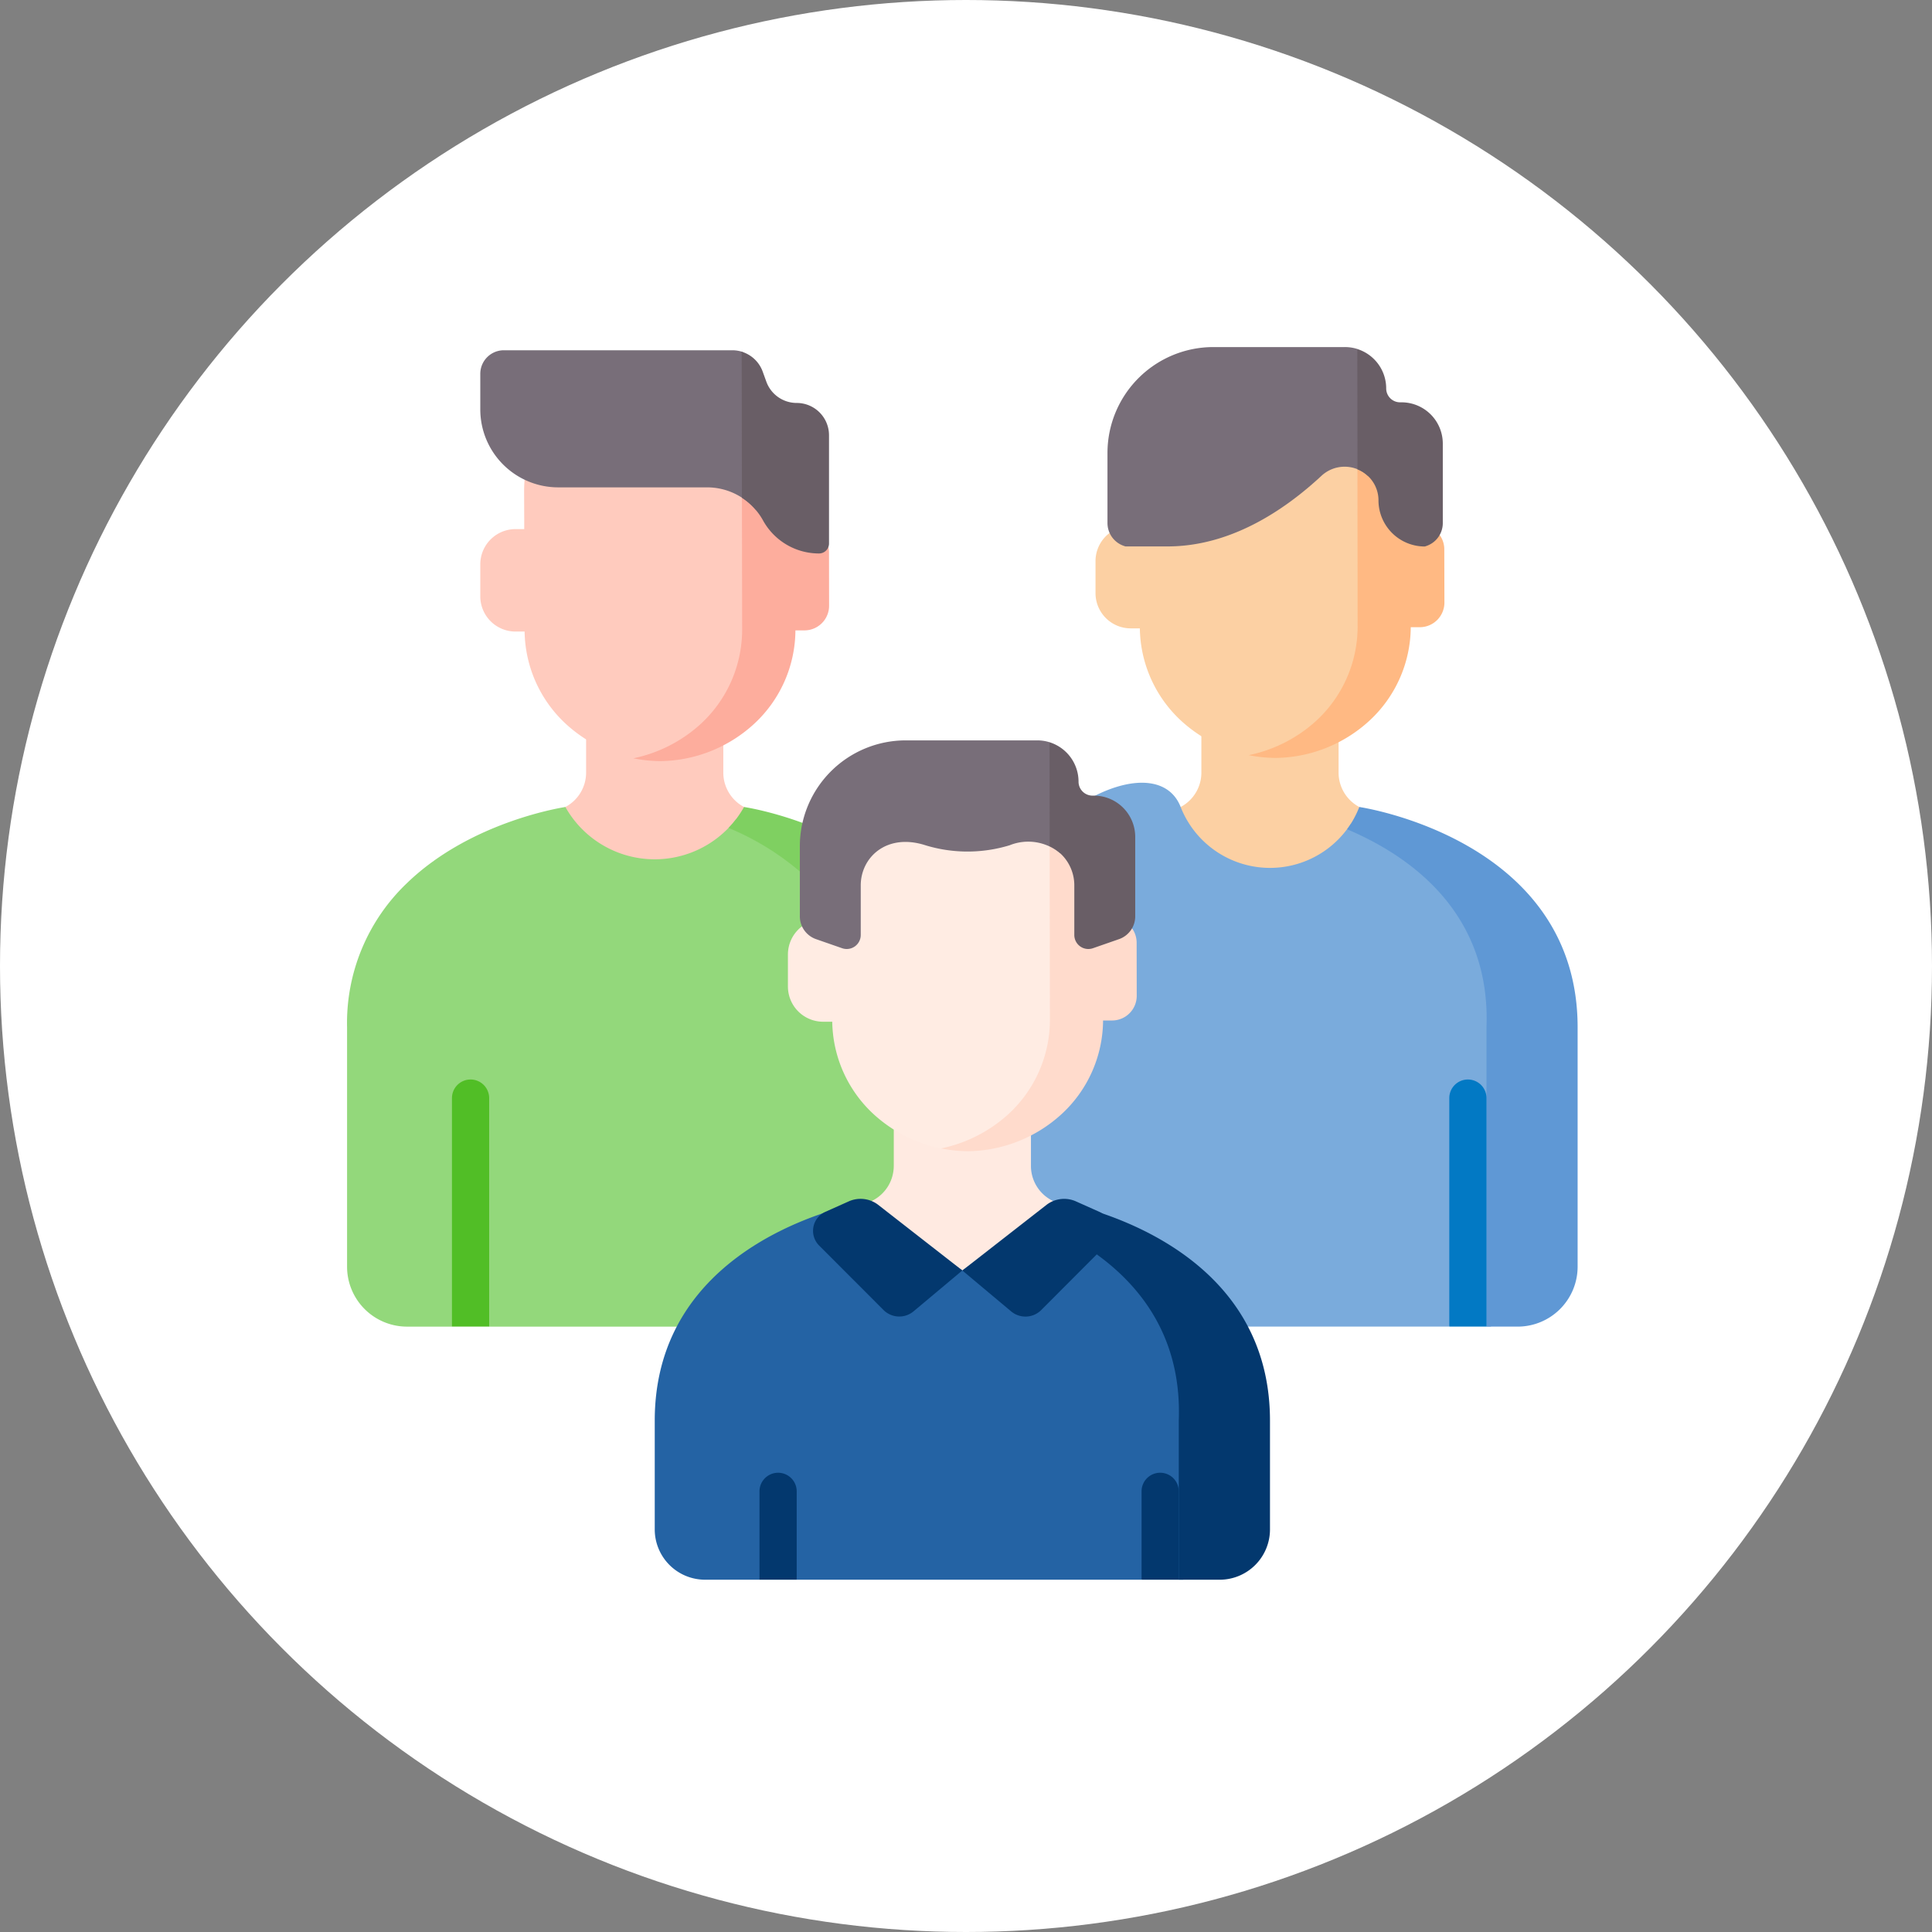 <svg xmlns="http://www.w3.org/2000/svg" width="167" height="167" viewBox="0 0 167 167">
  <rect x="0" y="0" width="167" height="167" fill="#808080" stroke="none"/>
  <g id="Grupo_1075186" data-name="Grupo 1075186" transform="translate(-716 -6968.826)">
    <g id="Grupo_1074465" data-name="Grupo 1074465" transform="translate(716.537 6969.363)">
      <circle id="Elipse_1142" data-name="Elipse 1142" cx="83.5" cy="83.5" r="83.5" transform="translate(-0.537 -0.537)" fill="#fff"/>
    </g>
    <g id="equipo" transform="translate(745.559 6998.826)">
      <g id="Grupo_1074866" data-name="Grupo 1074866" transform="translate(0.441 0)">
        <g id="Grupo_1074848" data-name="Grupo 1074848" transform="translate(0 0)">
          <g id="Grupo_1074846" data-name="Grupo 1074846">
            <g id="Grupo_1074845" data-name="Grupo 1074845">
              <g id="Grupo_1074830" data-name="Grupo 1074830" transform="translate(0 3.158)">
                <g id="Grupo_1074829" data-name="Grupo 1074829" transform="translate(0 25.456)">
                  <g id="Grupo_1074828" data-name="Grupo 1074828">
                    <g id="Grupo_1074827" data-name="Grupo 1074827">
                      <g id="Grupo_1074826" data-name="Grupo 1074826">
                        <g id="Grupo_1074825" data-name="Grupo 1074825">
                          <g id="Grupo_1074824" data-name="Grupo 1074824">
                            <g id="Grupo_1074823" data-name="Grupo 1074823">
                              <g id="Grupo_1074822" data-name="Grupo 1074822">
                                <g id="Grupo_1074821" data-name="Grupo 1074821">
                                  <g id="Grupo_1074820" data-name="Grupo 1074820">
                                    <g id="Grupo_1074819" data-name="Grupo 1074819">
                                      <g id="Grupo_1074818" data-name="Grupo 1074818">
                                        <g id="Grupo_1074817" data-name="Grupo 1074817">
                                          <path id="Trazado_613013" data-name="Trazado 613013" d="M95.057,159.327c3.754,0,9.728-10.019,8.569-10.243l-.848-.448a3.363,3.363,0,0,1-1.791-2.973v-8.169H89.127v8.169a3.363,3.363,0,0,1-1.791,2.973l-.848.448C85.328,149.308,91.3,159.327,95.057,159.327Z" transform="translate(-68.465 -137.495)" fill="#ffcbbe"/>
                                          <path id="Trazado_613014" data-name="Trazado 613014" d="M35.57,192.768l-1.528-.654a8.857,8.857,0,0,1-14.73-1.082c-.021.009-8.119,1.179-13.705,6.591A16.693,16.693,0,0,0,.441,210.08v20.683a5.185,5.185,0,0,0,5.185,5.185H9.507s.72-1.881,1.608-1.881,1.608,1.881,1.608,1.881H49.392v-21.94A23.1,23.1,0,0,0,35.57,192.768Z" transform="translate(-0.441 -179.89)" fill="#93d87b"/>
                                          <path id="Trazado_613015" data-name="Trazado 613015" d="M160.241,191.032a8.978,8.978,0,0,1-1.335,1.808q.229.095.462.2a23.1,23.1,0,0,1,13.822,21.239v21.672h5.922V210.08c0-16.309-18.871-19.048-18.871-19.048Z" transform="translate(-125.928 -179.89)" fill="#7fd061"/>
                                        </g>
                                      </g>
                                    </g>
                                  </g>
                                </g>
                              </g>
                            </g>
                          </g>
                        </g>
                      </g>
                    </g>
                  </g>
                </g>
                <path id="Trazado_613016" data-name="Trazado 613016" d="M75.986,44.99a11.085,11.085,0,0,0,3.659-8.159l-.031-19.385a14.613,14.613,0,0,0-8.391-2.271c-6.139.1-11.688,2.6-11.66,9.36l.009,2.268,0,.949h-.756A3.047,3.047,0,0,0,55.775,30.8l0,2.763a3.047,3.047,0,0,0,3.049,3.045h.782a11.083,11.083,0,0,0,3.727,8.128A12.211,12.211,0,0,0,70.7,47.788,12.43,12.43,0,0,0,75.986,44.99Z" transform="translate(-44.259 -15.175)" fill="#ffcbbe"/>
                <path id="Trazado_613017" data-name="Trazado 613017" d="M136.258,35.563a2.132,2.132,0,0,0-2.128-2.136l-.8,0-.013-3.217a8.16,8.16,0,0,0-4.6-7.741l.032,19.816a11.085,11.085,0,0,1-3.659,8.159,12.368,12.368,0,0,1-5.749,2.9,12.351,12.351,0,0,0,2.355.242,12.192,12.192,0,0,0,8-3.141,11.084,11.084,0,0,0,3.659-8.159l.8,0a2.132,2.132,0,0,0,2.11-2.154Z" transform="translate(-94.599 -20.954)" fill="#fdad9d"/>
              </g>
              <g id="Grupo_1074844" data-name="Grupo 1074844" transform="translate(53.184)">
                <g id="Grupo_1074843" data-name="Grupo 1074843" transform="translate(0 2.882)">
                  <g id="Grupo_1074842" data-name="Grupo 1074842">
                    <g id="Grupo_1074841" data-name="Grupo 1074841">
                      <g id="Grupo_1074840" data-name="Grupo 1074840">
                        <g id="Grupo_1074839" data-name="Grupo 1074839">
                          <g id="Grupo_1074838" data-name="Grupo 1074838">
                            <g id="Grupo_1074837" data-name="Grupo 1074837">
                              <g id="Grupo_1074836" data-name="Grupo 1074836">
                                <g id="Grupo_1074835" data-name="Grupo 1074835">
                                  <g id="Grupo_1074834" data-name="Grupo 1074834">
                                    <g id="Grupo_1074833" data-name="Grupo 1074833">
                                      <g id="Grupo_1074832" data-name="Grupo 1074832" transform="translate(0 25.732)">
                                        <g id="Grupo_1074831" data-name="Grupo 1074831">
                                          <path id="Trazado_613018" data-name="Trazado 613018" d="M350.615,159.327c3.754,0,9.728-10.019,8.569-10.243l-.848-.448a3.363,3.363,0,0,1-1.791-2.973v-8.169H344.685v8.169a3.363,3.363,0,0,1-1.791,2.973l-.848.448C340.887,149.308,346.861,159.327,350.615,159.327Z" transform="translate(-324.023 -137.495)" fill="#fcd0a3"/>
                                          <path id="Trazado_613019" data-name="Trazado 613019" d="M290.706,184.981s-.52-.2-1.135-.46a8.3,8.3,0,0,1-14.7-1.466C272.331,176.559,256,185.8,256,202.1v25.868h42.09s.72-1.881,1.608-1.881,1.608,1.881,1.608,1.881h.374l1.447-1.672V202.1C303.128,192.2,296.172,187.3,290.706,184.981Z" transform="translate(-256.001 -171.915)" fill="#7aabdc"/>
                                          <path id="Trazado_613020" data-name="Trazado 613020" d="M416.866,191.032a8.532,8.532,0,0,1-1.055,1.925c5.466,2.321,12.422,7.22,12.048,17.122v25.868h2.693a5.185,5.185,0,0,0,5.185-5.185V210.08C435.737,193.771,416.866,191.032,416.866,191.032Z" transform="translate(-382.553 -179.89)" fill="#5f98d5"/>
                                        </g>
                                      </g>
                                      <path id="Trazado_613021" data-name="Trazado 613021" d="M331.258,43.843c2.326-2.045,3.606-5.046,3.659-10.089l-.02-17.827a14.949,14.949,0,0,0-8.116-2.078c-6.139.1-11.688,2.6-11.66,9.36l.009,2.268,0,.949h-.756a3.047,3.047,0,0,0-3.046,3.049l0,2.763a3.047,3.047,0,0,0,3.049,3.045h.783a11.083,11.083,0,0,0,3.727,8.128,12.2,12.2,0,0,0,7.687,3.062,12.537,12.537,0,0,0,4.679-2.63Z" transform="translate(-299.817 -13.849)" fill="#fcd0a3"/>
                                      <path id="Trazado_613022" data-name="Trazado 613022" d="M391.848,34.285a2.132,2.132,0,0,0-2.128-2.136l-.8,0-.013-3.217a8.158,8.158,0,0,0-4.573-7.729l.023,19.8A11.085,11.085,0,0,1,380.7,49.17a12.365,12.365,0,0,1-5.757,2.9,12.34,12.34,0,0,0,2.347.24,12.192,12.192,0,0,0,8-3.141,11.084,11.084,0,0,0,3.659-8.159l.8,0a2.132,2.132,0,0,0,2.11-2.154Z" transform="translate(-350.189 -19.677)" fill="#ffb983"/>
                                    </g>
                                  </g>
                                </g>
                              </g>
                            </g>
                          </g>
                        </g>
                      </g>
                    </g>
                  </g>
                </g>
                <path id="Trazado_613023" data-name="Trazado 613023" d="M338.823,11.171,338.811,1.5,337.879.165A3.568,3.568,0,0,0,336.8,0H325.439a9.157,9.157,0,0,0-9.157,9.157v6.051a2.089,2.089,0,0,0,1.4,1.973l.148.051h3.646c5.4,0,10.032-3.065,13.3-6.1a2.936,2.936,0,0,1,4.049.039Z" transform="translate(-303.737 0)" fill="#786e79"/>
                <path id="Trazado_613024" data-name="Trazado 613024" d="M423.878,5.406h-.12a1.2,1.2,0,0,1-1.206-1.192A3.571,3.571,0,0,0,420.057.8l.012,10.4a2.882,2.882,0,0,1,1.816,2.617c0,.038,0,.077,0,.116a4,4,0,0,0,3.961,3.935h.051l.148-.051a2.089,2.089,0,0,0,1.4-1.973V8.976a3.571,3.571,0,0,0-3.571-3.57Z" transform="translate(-385.915 -0.63)" fill="#695e66"/>
              </g>
            </g>
          </g>
          <g id="Grupo_1074847" data-name="Grupo 1074847" transform="translate(11.516 0.276)">
            <path id="Trazado_613025" data-name="Trazado 613025" d="M79.628,15.171,79.607,3.453s-.768-1.864-1.246-2.008a2.786,2.786,0,0,0-.8-.118H57.813a2.038,2.038,0,0,0-2.038,2.038V6.439a6.739,6.739,0,0,0,6.739,6.739H75.383A5.52,5.52,0,0,1,79.628,15.171Z" transform="translate(-55.775 -1.327)" fill="#786e79"/>
          </g>
          <path id="Trazado_613026" data-name="Trazado 613026" d="M169.069,6.334a2.792,2.792,0,0,1-2.625-1.842l-.315-.87A2.79,2.79,0,0,0,164.3,1.9c.006.147.013.294.014.446l.02,12.183a5.514,5.514,0,0,1,1.825,1.961A5.52,5.52,0,0,0,171,19.344a.862.862,0,0,0,.862-.862V9.125A2.792,2.792,0,0,0,169.069,6.334Z" transform="translate(-130.203 -1.503)" fill="#695e66"/>
        </g>
        <g id="Grupo_1074865" data-name="Grupo 1074865" transform="translate(26.592 33.997)">
          <g id="Grupo_1074863" data-name="Grupo 1074863" transform="translate(0 2.874)">
            <g id="Grupo_1074862" data-name="Grupo 1074862">
              <g id="Grupo_1074861" data-name="Grupo 1074861">
                <g id="Grupo_1074860" data-name="Grupo 1074860">
                  <g id="Grupo_1074856" data-name="Grupo 1074856">
                    <g id="Grupo_1074854" data-name="Grupo 1074854">
                      <g id="Grupo_1074853" data-name="Grupo 1074853">
                        <g id="Grupo_1074852" data-name="Grupo 1074852">
                          <g id="Grupo_1074851" data-name="Grupo 1074851">
                            <g id="Grupo_1074850" data-name="Grupo 1074850" transform="translate(0 25.74)">
                              <g id="Grupo_1074849" data-name="Grupo 1074849">
                                <path id="Trazado_613027" data-name="Trazado 613027" d="M222.836,322.688c3.754,0,9.728-10.019,8.569-10.243l-.848-.448a3.363,3.363,0,0,1-1.791-2.973v-8.169H216.906v8.169A3.363,3.363,0,0,1,215.115,312l-.848.448C213.108,312.669,219.082,322.688,222.836,322.688Z" transform="translate(-196.244 -300.856)" fill="#ffeae1"/>
                                <path id="Trazado_613028" data-name="Trazado 613028" d="M162.116,357.3a5.286,5.286,0,0,0-1.655,1.1l-5.647,4.035-5.647-4.035a5.288,5.288,0,0,0-5.2-1.3c-5.363,1.586-15.743,6.217-15.743,18.312v9.4a4.349,4.349,0,0,0,4.349,4.349h4.708s.72-1.018,1.608-1.018,1.608,1.018,1.608,1.018H170.3s.72-1.018,1.608-1.018,1.608,1.018,1.608,1.018h.389l1.072-1.747V375.413c0-9.536-7.374-15.532-12.865-18.113Z" transform="translate(-128.221 -345.224)" fill="#2463a4"/>
                                <path id="Trazado_613029" data-name="Trazado 613029" d="M289.907,357.1a5.285,5.285,0,0,0-4.79.937c5.543,2.21,13.036,7.1,12.648,17.375v13.752H301.3a4.349,4.349,0,0,0,4.349-4.349v-9.4C305.65,363.32,295.27,358.689,289.907,357.1Z" transform="translate(-252.465 -345.226)" fill="#03386e"/>
                              </g>
                            </g>
                            <path id="Trazado_613030" data-name="Trazado 613030" d="M203.464,207.118a11.085,11.085,0,0,0,3.659-8.159l-.026-19.717c-5.473-3.623-19.8-3.257-19.754,7.3l.009,2.268,0,.949H186.6a3.047,3.047,0,0,0-3.046,3.049l0,2.763a3.047,3.047,0,0,0,3.049,3.045h.783a11.083,11.083,0,0,0,3.727,8.128,12.207,12.207,0,0,0,7.511,3.057,12.5,12.5,0,0,0,4.839-2.678Z" transform="translate(-172.039 -177.169)" fill="#ffece3"/>
                            <path id="Trazado_613031" data-name="Trazado 613031" d="M264.059,197.624a2.132,2.132,0,0,0-2.128-2.136l-.8,0-.013-3.217a8.159,8.159,0,0,0-4.584-7.734l.029,19.809a11.085,11.085,0,0,1-3.659,8.159,12.366,12.366,0,0,1-5.755,2.9,12.33,12.33,0,0,0,2.349.241,12.192,12.192,0,0,0,8-3.141,11.084,11.084,0,0,0,3.659-8.159l.8,0a2.132,2.132,0,0,0,2.11-2.154Z" transform="translate(-222.401 -183.007)" fill="#ffdbcc"/>
                          </g>
                        </g>
                      </g>
                    </g>
                  </g>
                  <g id="Grupo_1074858" data-name="Grupo 1074858" transform="translate(26.592 36.759)">
                    <g id="Grupo_1074857" data-name="Grupo 1074857">
                      <path id="Trazado_613032" data-name="Trazado 613032" d="M265.826,354.022l2.014.9a1.8,1.8,0,0,1,.537,2.916L262.8,363.43a1.927,1.927,0,0,1-2.579.1L256,359.993l7.3-5.692A2.5,2.5,0,0,1,265.826,354.022Z" transform="translate(-256 -353.803)" fill="#03386e"/>
                    </g>
                  </g>
                </g>
              </g>
            </g>
            <path id="Trazado_613033" data-name="Trazado 613033" d="M197.073,354.022l-2.014.9a1.8,1.8,0,0,0-.537,2.916l5.579,5.587a1.927,1.927,0,0,0,2.579.1l4.219-3.535-7.3-5.692a2.5,2.5,0,0,0-2.523-.278Z" transform="translate(-180.307 -317.044)" fill="#03386e"/>
          </g>
          <g id="Grupo_1074864" data-name="Grupo 1074864" transform="translate(12.545)">
            <path id="Trazado_613034" data-name="Trazado 613034" d="M206.645,172.424a4.3,4.3,0,0,1,4.377.707l-.012-8.459-.924-1.151a3.566,3.566,0,0,0-1.063-.161H197.66a9.157,9.157,0,0,0-9.157,9.157v6.051a2.089,2.089,0,0,0,1.4,1.973l2.255.785a1.212,1.212,0,0,0,1.61-1.146l0-4.267c-.01-2.442,2.242-4.562,5.582-3.489A12.459,12.459,0,0,0,206.645,172.424Z" transform="translate(-188.503 -163.36)" fill="#786e79"/>
          </g>
          <path id="Trazado_613035" data-name="Trazado 613035" d="M296.05,168.75h-.12a1.206,1.206,0,0,1-1.206-1.206,3.572,3.572,0,0,0-2.507-3.409l.013,8.982a3.758,3.758,0,0,1,2.128,3.41l0,4.267a1.212,1.212,0,0,0,1.611,1.146l2.255-.785a2.089,2.089,0,0,0,1.4-1.973v-6.862A3.571,3.571,0,0,0,296.05,168.75Z" transform="translate(-258.088 -163.974)" fill="#695e66"/>
        </g>
      </g>
      <g id="Grupo_1074867" data-name="Grupo 1074867" transform="translate(9.508 63.311)">
        <path id="Trazado_613036" data-name="Trazado 613036" d="M47.224,325.58V305.828a1.608,1.608,0,0,0-3.216,0V325.58Z" transform="translate(-44.008 -304.22)" fill="#51be26"/>
        <path id="Trazado_613037" data-name="Trazado 613037" d="M459.86,304.22a1.608,1.608,0,0,0-1.608,1.608V325.58h3.216V305.828A1.608,1.608,0,0,0,459.86,304.22Z" transform="translate(-372.044 -304.22)" fill="#0279c4"/>
      </g>
      <g id="Grupo_1074868" data-name="Grupo 1074868" transform="translate(36.091 97.302)">
        <path id="Trazado_613038" data-name="Trazado 613038" d="M174.96,476.8v-7.638a1.608,1.608,0,0,0-3.216,0V476.8s0,0,0,0h3.215A.03.03,0,0,1,174.96,476.8Z" transform="translate(-171.744 -467.553)" fill="#03386e"/>
        <path id="Trazado_613039" data-name="Trazado 613039" d="M332.048,467.553a1.608,1.608,0,0,0-1.608,1.608V476.8s0,0,0,0h3.216s0,0,0,0v-7.638A1.608,1.608,0,0,0,332.048,467.553Z" transform="translate(-297.414 -467.553)" fill="#03386e"/>
      </g>
    </g>
  </g>
</svg>
